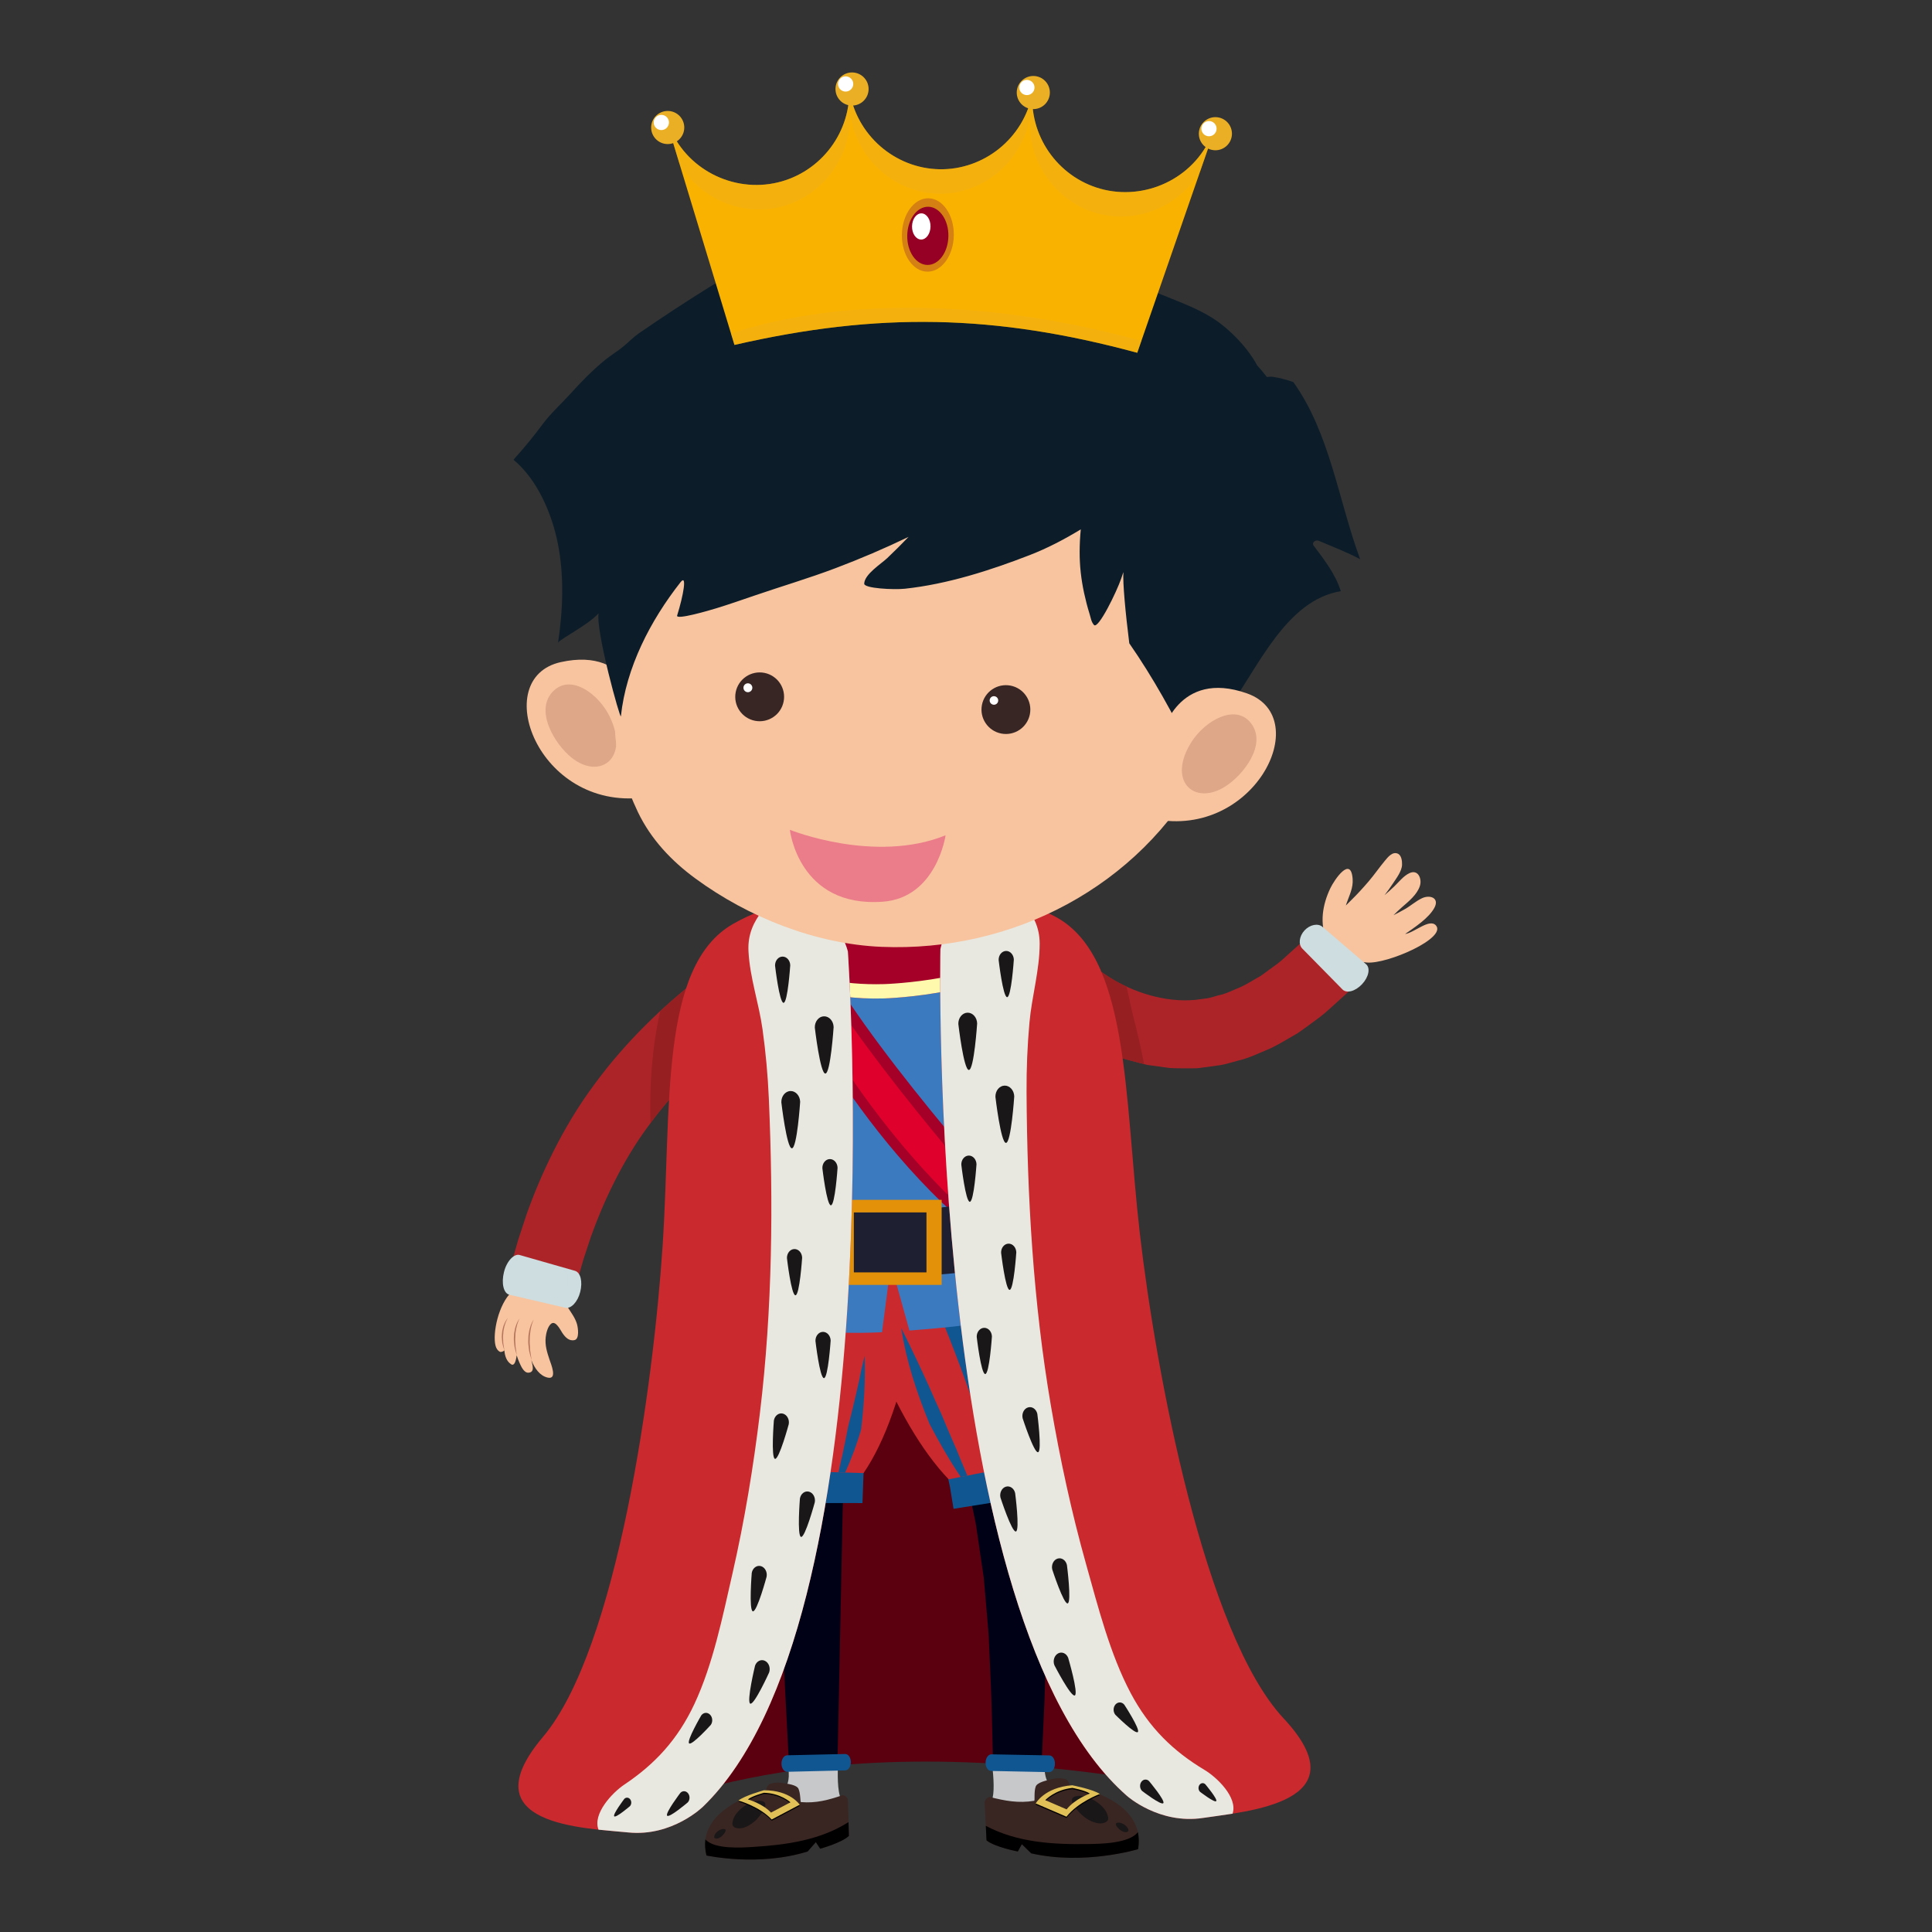 <?xml version="1.0" encoding="utf-8"?>
<!-- Generator: Adobe Illustrator 26.0.3, SVG Export Plug-In . SVG Version: 6.00 Build 0)  -->
<svg version="1.1" id="Layer_1" xmlns="http://www.w3.org/2000/svg" xmlns:xlink="http://www.w3.org/1999/xlink" x="0px" y="0px"
	 viewBox="0 0 1133.86 1133.86" style="enable-background:new 0 0 1133.86 1133.86;" xml:space="preserve">
<rect x="0" y="0" width="1133.86" height="1133.86" fill="#333333" stroke="none"/>
<style type="text/css">
	.st0{fill:#F8C49F;}
	.st1{fill:#5A000E;}
	.st2{fill:#B6755B;}
	.st3{fill:#C6C8C9;}
	.st4{fill:#392521;}
	.st5{fill:#1A1718;}
	.st6{fill:#E0C057;}
	.st7{fill:#000017;}
	.st8{fill:#105792;}
	.st9{fill:#CA292E;}
	.st10{fill:#AD2428;}
	.st11{fill:#951F21;}
	.st12{fill:#CDDDE0;}
	.st13{opacity:0.5;}
	.st14{fill:#3C7AC0;}
	.st15{fill:#A40028;}
	.st16{fill:#DF002B;}
	.st17{fill:#FFF9AD;}
	.st18{fill:#1E1F30;}
	.st19{fill:#E39108;}
	.st20{fill:#E8E8E1;}
	.st21{opacity:0.3;}
	.st22{fill:#9E6052;}
	.st23{fill:#382625;}
	.st24{fill:#FFFFFF;}
	.st25{fill:#EB7C8A;}
	.st26{fill:#0C1D29;}
	.st27{fill:#FAB200;}
	.st28{opacity:0.4;}
	.st29{fill:#EAAF24;}
	.st30{fill:#9A352C;}
	.st31{fill:#960024;}
</style>
<g>
	<g>
		<path class="st0" d="M842.68,543.07c-3.8-4.17-12.63,4.3-18.05,5.09c5.53-3.87,13.9-9.28,17.19-15.39
			c3.14-5.84-2.65-7.83-7.32-5.6c-3.62,1.73-6.56,4.44-10.02,6.4c-2.21,1.24-4.41,2.43-6.67,3.55c1.67-1.65,3.36-3.28,5.1-4.79
			c3.83-3.32,8.78-7.34,10.39-12.36c1.37-4.23-1.06-9.98-6.17-7.51c-3.46,1.65-6.03,5.03-8.74,7.64c-1.9,1.83-3.84,3.57-5.83,5.27
			c1.69-2.23,3.37-4.46,4.89-6.81c1.95-2.99,5.28-7.23,5.39-11.02c0.07-2.08-0.25-5.62-2.58-6.58c-3.08-1.26-5.69,2.03-7.45,4.15
			c-3.33,4-6.26,8.29-9.64,12.24c-3.27,3.81-6.66,7.52-10.24,11.03c-1.03,1.01-2.01,2.04-3.05,3.02c0.11-0.34,0.21-0.69,0.32-1.04
			c1.74-5.04,4.04-9.14,3.64-14.57c-1.03-13.88-10.8,0.69-13.09,5.51c-4.64,9.75-6.44,20.73-1.98,30.88
			c4.04,9.2,13.49,11.88,23.47,12.72C814.27,565.9,849.39,550.45,842.68,543.07z"/>
	</g>
	<g>
		<path class="st1" d="M340.92,1021.12c0,0-35.73,32.58,2.1,42.03c37.82,9.46,105.08-55.7,338.37-16.81c0,0,40.98,11.56,49.38-4.2
			c8.41-15.76-101.93-95.62-133.45-210.17c-31.53-114.54-154.47-106.13-178.64-3.15C394.51,931.8,340.92,1021.12,340.92,1021.12z"/>
	</g>
	<g>
		<g>
			<path class="st0" d="M291.69,791.78c0.5,0.7,1.24,1.58,2.17,1.67c0.4,0.03,2.17-0.49,2.13-1.07c0.26,3.46,1.35,6.6,3.97,8.28
				c1.81,1.17,2.76-1.47,3.28-5.25c0.45,1.44,0.96,2.87,1.58,4.24c0.84,1.86,2.55,6.08,5.26,5.96c4.06-0.19,2.34-4.72,1.76-7.32
				c-0.01-0.03-0.01-0.06-0.02-0.09c1.97,4.96,5.06,9.23,9.54,10.28c6.01,1.41,1.99-7.96,1.11-10.63c-1.48-4.46-2.71-8.35-2.2-13.14
				c0.24-2.29,1.22-6.3,3.19-7.84c2.7-2.12,5.5,3.84,6.6,5.46c1.66,2.44,3.88,4.9,7.14,4.14c3-0.7,2-7.26,1.47-9.22
				c-1.94-7.08-9.18-12.29-8.95-19.88c0-0.19-0.26-0.36-0.43-0.28c-0.09-0.33-0.33-0.72-0.89-1.05c-2.53-1.47-6.2-2.3-9.09-2.33
				c-8.42-0.13-16.9,0.85-21.68,7.55C290.83,770.77,288.62,787.49,291.69,791.78z"/>
		</g>
		<g>
			<path class="st2" d="M313.21,774.45c0,0-0.25,0.3-0.57,0.89c-0.36,0.57-0.74,1.46-1.17,2.54c-0.17,0.56-0.35,1.16-0.55,1.8
				c-0.22,0.63-0.34,1.32-0.45,2.04c-0.12,0.71-0.26,1.45-0.35,2.21c-0.02,0.76-0.06,1.54-0.08,2.32c0.01,0.77-0.1,1.55,0.01,2.31
				c0.08,0.76,0.15,1.49,0.23,2.22c0.09,0.72,0.17,1.41,0.25,2.07c0.16,0.65,0.31,1.26,0.45,1.81c0.57,2.24,1.01,3.69,1.01,3.69
				s-0.17-1.53-0.53-3.78c-0.09-0.56-0.2-1.17-0.3-1.81c-0.04-0.65-0.07-1.34-0.11-2.05c-0.05-0.71-0.1-1.44-0.16-2.18
				c-0.1-0.74,0.02-1.49,0.02-2.25c0.02-0.76,0.03-1.51,0.05-2.25c0.09-0.74,0.18-1.47,0.27-2.17c0.09-0.7,0.14-1.39,0.31-2.01
				c0.14-0.64,0.27-1.24,0.39-1.8c0.36-1.07,0.57-2.01,0.86-2.61C313.03,774.8,313.21,774.45,313.21,774.45z"/>
		</g>
		<g>
			<path class="st2" d="M304.95,773.81c0,0-0.24,0.26-0.56,0.79c-0.36,0.51-0.75,1.31-1.2,2.27c-0.17,0.5-0.36,1.04-0.57,1.62
				c-0.22,0.57-0.38,1.2-0.48,1.86c-0.12,0.65-0.25,1.32-0.39,2.01c-0.05,0.7-0.1,1.4-0.14,2.11c-0.01,0.71-0.11,1.42-0.02,2.11
				c0.06,0.69,0.12,1.38,0.18,2.04c0.06,0.67,0.14,1.3,0.21,1.9c0.14,0.59,0.28,1.15,0.4,1.66c0.53,2.05,0.94,3.38,0.94,3.38
				s-0.16-1.4-0.48-3.46c-0.07-0.51-0.17-1.07-0.26-1.66c-0.02-0.6-0.04-1.22-0.09-1.87c-0.04-0.65-0.08-1.31-0.13-1.99
				c-0.06-0.68,0.07-1.37,0.08-2.05c0.02-0.69,0.06-1.39,0.08-2.06c0.11-0.67,0.21-1.32,0.32-1.96c0.1-0.64,0.19-1.26,0.37-1.82
				c0.14-0.58,0.29-1.12,0.41-1.63c0.38-0.96,0.61-1.81,0.9-2.35C304.77,774.12,304.95,773.81,304.95,773.81z"/>
		</g>
		<g>
			<path class="st2" d="M298.09,773.48c0,0-0.23,0.21-0.55,0.67c-0.34,0.44-0.74,1.12-1.2,1.95c-0.21,0.44-0.39,0.91-0.6,1.42
				c-0.22,0.5-0.43,1.03-0.53,1.63c-0.14,0.58-0.28,1.17-0.43,1.79c-0.1,0.61-0.13,1.25-0.2,1.88c-0.03,0.63-0.12,1.26-0.09,1.89
				c0.05,0.62,0.09,1.23,0.14,1.83c0.04,0.59,0.11,1.16,0.16,1.69c0.1,0.53,0.25,1.03,0.37,1.49c0.48,1.82,0.86,3.01,0.86,3.01
				s-0.14-1.26-0.44-3.1c-0.07-0.46-0.17-0.95-0.23-1.48c-0.01-0.53-0.02-1.1-0.05-1.67c-0.03-0.57-0.06-1.17-0.09-1.78
				c-0.02-0.61,0.1-1.21,0.14-1.83c0.05-0.61,0.06-1.22,0.14-1.82c0.12-0.59,0.25-1.17,0.36-1.74c0.1-0.57,0.24-1.11,0.42-1.6
				c0.16-0.51,0.3-0.99,0.45-1.43c0.39-0.84,0.64-1.58,0.94-2.04C297.91,773.75,298.09,773.48,298.09,773.48z"/>
		</g>
	</g>
	<g>
		<g>
			<g>
				<path class="st3" d="M491.76,1036.47c-9.72,0.31-19.45,0.71-29.17,0.99l0.08,0.38c1.89,14.17-6.89,14.59-6.89,14.59
					c1.34,15.4,38.75,4.52,38.75,4.52C491.69,1054.52,491.48,1044.27,491.76,1036.47z"/>
			</g>
			<g>
				<g>
					<g>
						<path class="st4" d="M496.94,1054.9c-0.61-0.76-1.37-1.17-2.22-1.41c-8.59,2.95-15.84,4.89-24.69,4.13
							c-0.39-0.03-0.17-5.02-1.4-7.77c-1.01-2.29-5.94-2.99-10.64-3.59c-2.01-0.25-6.29,0.15-7.13,1.48
							c-1.01,1.11-1.29,3.24-1.29,3.24s-41.99,9.2-34.97,37.98c0,0,30.45,6.7,59.4-2.35l4.81-5.47l2.53,3.85
							c0,0,12.54-3.39,16.87-7.52l-0.64-21.55C497.36,1055.57,497.18,1055.2,496.94,1054.9z"/>
					</g>
					<g>
						<path d="M441.73,1083.95c-5.94,0.37-22.44,1.58-27.76-4.45c-0.34,2.91-0.2,6.04,0.63,9.45c0,0,30.45,6.7,59.4-2.35l4.81-5.47
							l2.53,3.85c0,0,12.54-3.39,16.87-7.52l-0.24-8.08C481.29,1079.97,461.6,1082.74,441.73,1083.95z"/>
					</g>
					<g>
						<path class="st5" d="M445.99,1056.83c-5.82-0.29-13.7,5.35-15.6,10.75c-0.12,0.38-0.22,0.75-0.29,1.11
							c-0.11,0.37-0.19,0.74-0.24,1.12c-0.36,2.78,2.64,3.42,4.76,3.2c3.07-0.34,6.26-2.31,8.5-4.34
							C445.4,1066.59,453.65,1057.21,445.99,1056.83z"/>
					</g>
					<g>
						<path class="st5" d="M424.75,1073.39c-2.03-0.1-4.76,1.86-5.41,3.74c-0.05,0.13-0.07,0.25-0.1,0.38
							c-0.04,0.12-0.07,0.26-0.09,0.39c-0.12,0.97,0.91,1.19,1.66,1.11c1.07-0.11,2.18-0.8,2.95-1.5
							C424.55,1076.78,427.41,1073.52,424.75,1073.39z"/>
					</g>
				</g>
				<g>
					<path d="M448.37,1051.36c0,0-11.52,3.17-14.93,6.03c0,0,12.3,3.38,19.5,11.14l16.45-8.69
						C469.38,1059.85,463.88,1051.3,448.37,1051.36z M452.51,1064.46c-5-5.39-13.54-7.73-13.54-7.73c2.36-2,9.4-3.9,9.4-3.9
						c9.71,0.21,15.57,5.59,15.57,5.59L452.51,1064.46z"/>
				</g>
				<g>
					<path class="st6" d="M448.33,1050.67c0,0-11.52,3.18-14.93,6.05c0,0,12.29,3.37,19.49,11.13l16.45-8.69
						C469.35,1059.16,463.84,1050.62,448.33,1050.67z M452.49,1063.78c-5.01-5.39-13.55-7.73-13.55-7.73
						c2.36-1.99,9.4-3.89,9.4-3.89c9.71,0.21,15.57,5.59,15.57,5.59L452.49,1063.78z"/>
				</g>
			</g>
		</g>
		<g>
			<g>
				<g>
					<path class="st7" d="M491.48,1036.03c0,0,1.13-55.2,2.26-110.4c0.29-13.79,0.57-27.59,0.83-40.52
						c0.66-12.68,1.54-24.32,2.15-34.37c0.33-5.02,0.63-9.61,0.89-13.68c0.55-4.04,1.03-7.56,1.43-10.47c0.79-5.8,1.24-9.1,1.24-9.1
						c0.81-7.7-0.93-14.96-4.37-20.62c-3.24-5.61-8.08-9.61-14.16-10.55c-6.02-0.93-12.16,1.46-16.9,6.26
						c-4.54,4.81-7.81,12.01-8.68,20.28c0,0-0.22,3.58-0.62,9.84c-0.2,3.13-0.44,6.92-0.71,11.28c0.02,4.36,0.05,9.28,0.07,14.65
						c0.11,10.71,0.07,23.28,0.35,36.52c0.67,13,1.39,26.86,2.1,40.73c2.87,55.42,5.74,110.83,5.74,110.83L491.48,1036.03z"/>
				</g>
			</g>
			<g>
				<path class="st8" d="M499.34,1034.13c0.02,2.66-1.46,4.84-3.31,4.89l-34.01,0.82c-1.85,0.05-3.37-2.09-3.39-4.76
					c-0.02-2.68,1.46-4.88,3.32-4.92l34-0.77C497.81,1029.35,499.33,1031.47,499.34,1034.13z"/>
			</g>
			<g>
				<g>
					<polygon class="st8" points="506.17,882.13 444.14,882.06 445.12,854.05 507.09,856.65 					"/>
				</g>
				<g>
					<path class="st9" d="M506.81,864.53c12.94-18.97,22.77-47.72,28.52-80.19c4.23-27.63,5.63-52.77,2.21-73.27
						c-3.05-20.34-10.29-35.38-23.03-41.78c-12.73-6.42-30.48,1.06-46.22,18.78c-15.35,17.7-29.56,45.91-34.66,78.78
						c-3.83,19.41-3.21,38.14-1.39,54.55c0.49,4.11,1.03,8.07,1.81,11.87c0.94,3.81,2,7.45,3.13,10.93
						c2.28,6.94,4.92,13.16,7.87,18.53L506.81,864.53z"/>
				</g>
				<g>
					<g>
						<path class="st8" d="M456.17,863.05c-1-6.47-2.14-14.75-3.23-24.87c-0.73-5.07-0.56-10.55-0.78-16.5
							c-0.11-5.95-0.16-12.36-0.12-19.22c-0.37-13.74,1.65-29.11,3.46-46.29c0.4-4.3,1.19-8.66,2.06-13.13
							c0.86-4.47,1.75-9.05,2.66-13.73c1-4.67,1.76-9.47,3.12-14.32c1.34-4.85,2.71-9.8,4.1-14.85c0,0-2.71,5.06-6.69,14.04
							c-2.06,4.48-3.83,10-5.99,16.31c-2.03,6.33-4.42,13.46-6.22,21.28c-1.63,7.83-3.14,16.32-4.36,25.25
							c-0.55,4.46-1.28,9.01-1.44,13.69c-0.16,4.67-0.21,9.42-0.14,14.22c0.14,9.61,0.69,19.41,1.99,29.15
							c1.86,9.76,4.36,19.47,7.6,28.85L456.17,863.05z"/>
					</g>
					<g>
						<path class="st8" d="M507.43,795.73c-1.12,4.47-2.15,8.86-2.91,13.05c-1.34,6.14-2.68,11.91-3.98,17.29
							c-1.2,5.39-2.82,10.35-3.54,15.01c-1.79,9.27-3.49,16.97-4.93,23.03l3.96,0.11c3.81-8.41,6.9-16.87,9.38-25.3
							C507.05,824.57,508.01,810.21,507.43,795.73z"/>
					</g>
					<g>
						<path class="st8" d="M514.57,771.52c0.14-2.14,0.32-4.28,0.53-6.42c-0.21,0.87-0.46,1.74-0.64,2.61
							c-0.78,3.47-1.61,6.83-2.45,10.14c0.36,2.77,0.65,5.53,0.88,8.28C513.35,781.24,513.87,776.36,514.57,771.52z"/>
					</g>
					<g>
						<path class="st8" d="M475.07,863.6c2.1-29.5,8.16-96.94,31.94-178.69c0,0-1.95,3.02-5.39,9.55c-3.65,6.48-7.75,16.78-13,31
							c-2.2,7.21-4.55,15.43-6.98,24.69c-1.33,4.61-2.22,9.57-3.14,14.79c-0.89,5.21-1.81,10.69-2.78,16.42
							c-2.18,11.44-2.68,24.15-3.55,37.83c-0.18,3.42-0.35,6.91-0.54,10.48c-0.07,1.77-0.16,3.57-0.24,5.39
							c0,1.81,0.09,3.65,0.14,5.5c0.23,7.4,0.55,15.07,0.94,22.98L475.07,863.6z"/>
					</g>
				</g>
			</g>
		</g>
	</g>
	<g>
		<g>
			<g>
				<path class="st3" d="M613.08,1035.7c-9.85,0.82-19.69,1.81-29.56,2.27c-0.27,0.25-0.58,0.44-0.94,0.57
					c0.8,7.84,1.11,17.08-1.45,19.62c0,0,40.29,8.36,40.43-7.96C621.56,1050.21,612.42,1050.48,613.08,1035.7z"/>
			</g>
			<g>
				<g>
					<g>
						<path class="st4" d="M578.45,1056.22c0.57-0.85,1.34-1.34,2.21-1.66c9.29,2.38,17.09,3.83,26.34,2.29
							c0.41-0.07-0.24-5.3,0.82-8.3c0.88-2.49,6-3.64,10.91-4.66c2.09-0.44,6.63-0.37,7.63,0.96c1.15,1.08,1.62,3.31,1.62,3.31
							s44.96,6.2,39.97,37.08c0,0-31.49,9.58-62.73,2.46l-5.51-5.36l-2.35,4.27c0,0-13.49-2.53-18.38-6.53l-1.12-22.74
							C578.05,1056.97,578.22,1056.57,578.45,1056.22z"/>
					</g>
					<g>
						<path d="M638.98,1082.23c6.28-0.11,23.74-0.2,28.84-7c0.62,3.05,0.71,6.35,0.12,10.01c0,0-31.49,9.58-62.73,2.46l-5.51-5.36
							l-2.35,4.27c0,0-13.49-2.53-18.38-6.53l-0.42-8.52C597,1081.33,617.96,1082.6,638.98,1082.23z"/>
					</g>
					<g>
						<path class="st5" d="M632.25,1054.03c6.1-0.78,14.86,4.49,17.31,10.02c0.16,0.39,0.3,0.77,0.39,1.15
							c0.15,0.37,0.26,0.76,0.35,1.16c0.61,2.89-2.48,3.83-4.75,3.77c-3.26-0.11-6.78-1.91-9.31-3.87
							C633.67,1064.25,624.21,1055.06,632.25,1054.03z"/>
					</g>
					<g>
						<path class="st5" d="M655.96,1069.69c2.13-0.27,5.17,1.57,6.02,3.48c0.06,0.14,0.09,0.27,0.13,0.39
							c0.06,0.13,0.09,0.26,0.13,0.4c0.21,1.01-0.86,1.33-1.66,1.31c-1.12-0.03-2.35-0.67-3.23-1.34
							C656.47,1073.25,653.18,1070.05,655.96,1069.69z"/>
					</g>
				</g>
				<g>
					<path d="M607.85,1059.15l18.05,7.77c6.93-8.75,19.59-13.33,19.59-13.33c-3.83-2.73-16.21-5.12-16.21-5.12
						C612.95,1049.69,607.85,1059.15,607.85,1059.15z M613.46,1057.2c0,0,5.72-6.15,15.93-7.18c0,0,7.57,1.42,10.23,3.32
						c0,0-8.8,3.16-13.61,9.26L613.46,1057.2z"/>
				</g>
				<g>
					<path class="st6" d="M607.84,1058.42l18.05,7.79c6.93-8.77,19.59-13.33,19.59-13.33c-3.83-2.75-16.21-5.14-16.21-5.14
						C612.93,1048.97,607.84,1058.42,607.84,1058.42z M613.45,1056.48c0,0,5.72-6.15,15.93-7.18c0,0,7.57,1.42,10.22,3.32
						c0,0-8.8,3.17-13.62,9.26L613.45,1056.48z"/>
				</g>
			</g>
		</g>
		<g>
			<g>
				<g>
					<path class="st7" d="M611.21,1036.79c0,0,0.65-14.03,1.62-35.09c0.48-10.53,0.69-23.01,1.1-36.3c0.3-6.62,0.07-13.62,0-20.69
						c-0.11-7.09-0.21-14.29-0.32-21.49c-0.54-7.24-1.08-14.48-1.6-21.61c-0.27-3.57-0.53-7.12-0.8-10.62s-0.87-6.92-1.27-10.31
						c-0.97-6.75-1.65-13.32-2.76-19.49c-1.13-6.16-2.2-11.99-3.19-17.36c-2.14-10.73-4.44-19.56-5.82-25.8
						c-1.7-6.16-2.67-9.68-2.67-9.68c-1.25-4.05-3.03-7.72-5.17-10.85c-2.23-3.12-4.9-5.67-7.69-7.59
						c-5.62-3.84-11.93-5.05-17.67-2.91c-5.74,2.13-9.85,7.13-11.93,13.3c-1.04,3.09-1.52,6.47-1.52,10.02
						c-0.07,3.57,0.42,7.28,1.56,10.98c0,0,1.12,3.15,3.09,8.67c1.65,5.61,4.36,13.54,7.02,23.23c1.26,4.87,2.64,10.15,4.09,15.73
						c1.44,5.58,2.48,11.58,3.83,17.73c0.6,3.1,1.4,6.21,1.86,9.43c0.47,3.22,0.94,6.47,1.43,9.75c0.97,6.58,1.95,13.25,2.94,19.93
						c0.59,6.79,1.17,13.58,1.76,20.26c0.53,6.71,1.26,13.26,1.41,19.77c0.53,12.98,1.19,25.02,1.46,35.5
						c0.53,20.97,0.89,34.94,0.89,34.94L611.21,1036.79z"/>
				</g>
			</g>
			<g>
				<path class="st8" d="M619.13,1035.2c-0.05,2.71-1.58,4.88-3.44,4.84l-34.01-0.7c-1.85-0.04-3.31-2.25-3.26-4.94
					c0.05-2.69,1.58-4.84,3.44-4.81l34.01,0.63C617.71,1030.26,619.18,1032.48,619.13,1035.2z"/>
			</g>
			<g>
				<g>
					<path class="st8" d="M620.87,875.71l-61.25,9.79c0,0-1.03-6.26-2.04-12.52c-1.32-6.21-2.64-12.41-2.64-12.41l60.62-13.16
						c0,0,1.49,7.04,2.97,14.1C619.7,868.61,620.87,875.71,620.87,875.71z"/>
				</g>
				<g>
					<path class="st9" d="M617.4,856.13c8.33-23.68,7.41-61.08-7.68-98.84c-6.12-15.96-14.47-30.16-23.27-42.22
						c-9.07-11.98-18.74-21.76-28.55-28.76c-19.39-14.1-38.44-17.27-49.5-8.32c-11.11,8.96-14.42,25.48-12.87,46.17
						c1.67,20.65,8.1,45.31,18.24,71.11c12.18,30.48,27.15,56.42,43.01,72.93L617.4,856.13z"/>
				</g>
				<g>
					<g>
						<path class="st8" d="M545.48,835.59c5.43,10.42,11.44,20.93,18.34,31.21l3.89-0.77c-1.2-2.86-2.56-6.1-4.08-9.71
							c-1.43-3.64-3.06-7.63-5.03-11.95c-1.89-4.33-3.88-9.04-5.96-14.11c-2.31-5.01-4.73-10.38-7.21-16.12
							c-4.73-10.48-10.21-22.14-16.49-34.7C531.86,798.97,538.09,817.45,545.48,835.59z"/>
					</g>
					<g>
						<path class="st8" d="M606.81,858.24c6.69-39.98-4.2-82.3-18.52-111.49c-1.77-3.67-3.53-7.18-5.26-10.51
							c-1.78-3.3-3.62-6.39-5.34-9.29c-3.39-5.83-6.78-10.74-9.63-14.75c-2.81-4.04-5.24-7.12-6.95-9.2
							c-1.72-2.06-2.65-3.18-2.65-3.18c20.5,37.08,31.29,70.77,37.23,97.94c1.39,6.83,2.6,13.23,3.66,19.17
							c0.84,6.02,1.51,11.58,2.09,16.7c0.65,5.09,0.95,9.79,1.1,14.04c0.14,4.22,0.28,8,0.38,11.34L606.81,858.24z"/>
					</g>
					<g>
						<path class="st8" d="M586.26,862.34c-2.01-14.79-6.35-39.16-16.55-69.22c-10.19-29.93-26.45-65.7-52.01-100.32
							c0,0,1.26,3.45,4.26,10.16c2.96,6.74,7.41,16.87,13.41,30.53c11.81,27.42,30.48,68.54,48.36,129.35L586.26,862.34z"/>
					</g>
				</g>
			</g>
		</g>
	</g>
	<g>
		<g>
			<path class="st10" d="M336.9,758.99c0,0,0.21-0.85,0.61-2.45c0.37-1.6,1-3.92,1.85-6.83c0.85-2.91,1.86-6.46,3.03-10.53
				c1.31-3.98,2.79-8.47,4.41-13.38c6.9-19.35,18.12-44.15,34.26-65.74c15.89-21.76,35.83-40.57,52.22-53.16
				c3.97-3.28,7.98-5.91,11.33-8.44c3.42-2.46,6.32-4.71,8.92-6.31c5.1-3.33,8.01-5.24,8.01-5.24c6.64-4.54,11.95-9.99,14.73-15.89
				c2.82-5.86,3.3-11.94,0.61-16.76c-2.69-4.81-8.11-7.41-14.85-7.65c-6.71-0.18-14.84,1.75-22.18,6.74c0,0-3.19,2.09-8.77,5.74
				c-2.83,1.75-6.08,4.24-9.87,6.97c-3.74,2.82-8.13,5.73-12.6,9.41c-18.27,14.03-41.23,35.55-59.8,60.99
				c-18.87,25.27-31.97,54.24-39.69,76.01c-1.81,5.48-3.46,10.52-4.93,14.97c-1.29,4.47-2.41,8.38-3.34,11.59
				c-0.94,3.22-1.62,5.75-2.02,7.47c-0.43,1.72-0.66,2.64-0.66,2.64L336.9,758.99z"/>
		</g>
		<g>
			<path class="st11" d="M476.88,554.26c-2.69-4.81-8.11-7.41-14.85-7.65c-6.71-0.18-14.84,1.75-22.18,6.74c0,0-3.19,2.09-8.77,5.74
				c-2.83,1.75-6.08,4.24-9.87,6.97c-3.74,2.82-8.13,5.73-12.6,9.41c-6.58,5.05-13.78,11.12-21.16,17.95
				c-4.8,21.43-6.37,43.6-5.7,65.74c15.78-21.37,35.37-39.85,51.53-52.26c3.97-3.28,7.98-5.91,11.33-8.44
				c3.42-2.46,6.32-4.71,8.92-6.31c5.1-3.33,8.01-5.24,8.01-5.24c6.64-4.54,11.95-9.99,14.73-15.89
				C479.09,565.16,479.57,559.08,476.88,554.26z"/>
		</g>
		<g>
			<path class="st12" d="M340.54,758.15c-1.48,5.94-5.41,10.12-8.78,9.34l-32.82-7.64c-3.38-0.77-4.8-6.7-3.18-13.23
				c1.59-6.54,5.98-11.05,9.25-10.07l32.4,9.26C340.79,746.8,341.99,752.2,340.54,758.15z"/>
		</g>
		<g class="st13">
			<path class="st12" d="M332.71,754.55c-1.12,4.52-4.07,7.7-6.59,7.1l-24.51-5.94c-2.52-0.61-3.59-5.03-2.37-9.89
				c1.23-4.85,4.47-8.21,6.93-7.5l24.27,6.86C332.96,745.91,333.85,750.04,332.71,754.55z"/>
		</g>
	</g>
	<g>
		<g>
			<path class="st10" d="M768.95,547.33c0,0-1.83,1.98-5.03,5.43c-1.53,1.84-3.71,3.53-6.07,5.72c-2.42,2.06-4.98,4.74-8.06,7.05
				c-3.1,2.25-6.45,4.7-10,7.29c-3.75,1.99-7.55,4.58-11.68,6.48c-4.2,1.6-8.39,3.96-12.91,4.83c-2.23,0.53-4.44,1.43-6.72,1.75
				l-6.86,0.92c-18.36,1.75-37.01-4.83-49.92-12.86c-3.21-2.1-6.14-4.02-8.74-5.72c-2.5-1.96-4.67-3.67-6.46-5.09
				c-1.8-1.41-3.23-2.46-4.11-3.36c-0.92-0.84-1.4-1.28-1.4-1.28c-2.27-2.09-4.79-3.64-7.5-4.72c-2.63-1.18-5.33-2-8.1-2.27
				c-5.51-0.54-11.12,0.82-15.24,4.48c-4.13,3.66-5.9,9.04-5.22,15.02c0.35,2.96,1.24,6.11,2.83,9.1c1.68,2.92,3.96,5.78,6.75,8.33
				c0,0,0.61,0.55,1.73,1.58c1.08,1.08,2.9,2.45,5.17,4.24c2.27,1.78,5.04,3.94,8.22,6.42c3.43,2.25,7.29,4.77,11.51,7.54
				c4.4,2.55,9.37,5.11,14.63,7.74c2.78,1.12,5.64,2.26,8.56,3.43c1.46,0.57,2.94,1.15,4.44,1.73c1.57,0.44,3.15,0.87,4.75,1.32
				c3.22,0.85,6.47,1.77,9.8,2.55c3.43,0.47,6.91,0.95,10.41,1.44c3.49,0.62,7.09,0.53,10.69,0.56l5.41-0.01l2.71-0.03l2.68-0.33
				c3.57-0.49,7.15-0.98,10.71-1.46c3.55-0.55,6.89-1.73,10.29-2.59c6.93-1.58,12.96-4.66,19.05-7.15
				c5.91-2.75,11.09-6.14,16.25-9.02c4.76-3.29,9.09-6.58,13.15-9.55c3.99-3.04,7.13-6.22,10.16-8.85c2.93-2.7,5.67-4.95,7.49-7.07
				c3.83-4.13,6.04-6.48,6.04-6.48L768.95,547.33z"/>
		</g>
		<g>
			<path class="st11" d="M665.14,596.66c-1.24-4.75-2.42-11.17-4.02-17.68c-3.37-1.57-6.57-3.26-9.43-5.05
				c-3.21-2.1-6.14-4.02-8.74-5.72c-2.5-1.96-4.67-3.67-6.46-5.09c-1.8-1.41-3.23-2.46-4.11-3.36c-0.92-0.84-1.4-1.28-1.4-1.28
				c-2.27-2.09-4.79-3.64-7.5-4.72c-2.63-1.18-5.33-2-8.1-2.27c-5.51-0.54-11.12,0.82-15.24,4.48c-4.13,3.66-5.9,9.04-5.22,15.02
				c0.35,2.96,1.24,6.11,2.83,9.1c1.68,2.92,3.96,5.78,6.75,8.33c0,0,0.61,0.55,1.73,1.58c1.08,1.08,2.9,2.45,5.17,4.24
				c2.27,1.78,5.04,3.94,8.22,6.42c3.43,2.25,7.29,4.77,11.51,7.54c4.4,2.55,9.37,5.11,14.63,7.74c2.78,1.12,5.64,2.26,8.56,3.43
				c1.46,0.57,2.94,1.15,4.44,1.73c1.57,0.44,3.15,0.87,4.75,1.32c2.61,0.7,5.27,1.4,7.95,2.07
				C669.67,615.15,667.54,605.88,665.14,596.66z"/>
		</g>
		<g>
			<path class="st12" d="M765.61,546.03c3.16-3.4,7.88-4.33,10.52-2.09l25.58,21.92c2.64,2.23,1.63,7.49-2.31,11.71
				c-3.94,4.22-9.06,5.63-11.52,3.12l-23.62-24.02C761.89,554.23,762.45,549.42,765.61,546.03z"/>
		</g>
		<g class="st13">
			<path class="st12" d="M770.99,552.68c2.46-2.65,6.05-3.42,8-1.71l18.87,16.73c1.95,1.71,1.19,5.62-1.72,8.74
				c-2.9,3.12-6.73,4.14-8.55,2.29l-17.77-17.89C768.01,558.98,768.52,555.33,770.99,552.68z"/>
		</g>
	</g>
	<g>
		<path class="st14" d="M517.62,781.87l5.25-40.04l10.85,39.04c2.96-0.22,5.89-0.46,8.78-0.71c21.64-1.83,47.9-4.66,71.94-11.85
			c-1.06-7.06-2.46-16.21-4.07-26.65c-7.51-48.67-19.73-125.21-25.51-147.44c-3.31-12.72-7.13-37.77-19.19-45.31
			c-14.79-9.26-30.65-14.01-48.18-12.46c-16.44,1.46-36.1,6.7-46.37,20.34c-14.28,18.97-17.94,43.14-22.63,65.79
			c-7.41,35.81-11.26,72.36-13.95,108.82l-3.63,34.88C456.22,781.32,487.68,783.23,517.62,781.87z"/>
	</g>
	<g>
		<path class="st15" d="M448.6,553.04c0,0,39.93,97.73,118.74,166.03l35.73-1.05c0,0-86.16-94.57-118.74-152.37L448.6,553.04z"/>
	</g>
	<g>
		<path class="st16" d="M453.76,552.59c0,0,42.38,97.72,121.19,166.02l17.52-2.1c0,0-83.36-92.82-115.94-150.61L453.76,552.59z"/>
	</g>
	<g>
		<path class="st15" d="M495.54,532.37c0,0-49.04,4.9-65.15,13.31c0,0,18.57,42.38,88.63,40.28c0,0,72.15-2.1,92.47-31.53
			C611.48,554.43,562.09,526.07,495.54,532.37z"/>
	</g>
	<g>
		<g>
			<path class="st17" d="M519.01,577.55c-52.49,1.58-76.07-21.81-84.6-33.64c-1.49,0.57-2.85,1.17-4.02,1.77
				c0,0,18.57,42.38,88.63,40.28c0,0,72.15-2.1,92.47-31.53c0,0-1.76-1-5.05-2.6C581.34,575.72,519.01,577.55,519.01,577.55z"/>
		</g>
	</g>
	<g>
		<g>
			<path class="st18" d="M437,702.38c-0.93,9.67-1.73,19.35-2.45,29.03l-0.85,8.12c36.79,10.04,77.81,11.35,114.62,8.71
				c20.82-1.49,41.44-4.54,61.62-9.37c-1.84-11.93-3.95-25.37-6.15-39.19C578.41,706.18,496.42,720.99,437,702.38z"/>
		</g>
		<g>
			<path class="st19" d="M492.22,704.17v49.92h60.42v-49.92H492.22z M543.73,746.74h-42.62v-35.2h42.62V746.74z"/>
		</g>
	</g>
	<g>
		<g>
			<g>
				<path class="st9" d="M497.6,558.38c0,0,27.43,393.17-85,501.91c0,0-17.98,17.74-43.83,15.15c-25.84-2.59-94.01-4.1-50.17-56
					c43.84-51.89,64.9-206.97,70.27-288.15c5.37-81.19-2.19-164.21,41.39-189.08S493.23,541.78,497.6,558.38z"/>
			</g>
			<g>
				<path class="st20" d="M497.6,558.38c-3.75-14.24-18.55-34.22-50.17-23.93c-5.03,6.51-8.68,13.85-8.16,23.79
					c0.8,15.59,6.11,30.47,8.25,45.86c1.88,13.46,3.11,27,3.7,40.62c2.68,61.62,2.14,123.42-5.23,184.52
					c-3.83,31.7-9.01,63.18-16.08,94.09c-5.85,25.59-11.44,53.31-22.36,76.68c-9.88,21.14-23.46,35.51-41.12,47.32
					c-7.13,4.78-18.79,17.19-15.17,26.48c6.63,0.71,12.78,1.16,17.51,1.63c25.85,2.59,43.83-15.15,43.83-15.15
					C525.03,951.55,497.6,558.38,497.6,558.38z"/>
			</g>
			<g>
				<path class="st5" d="M464.75,673.92L464.75,673.92c-3.05,0.08-6.19-26.99-6.19-26.99c-0.09-3.57,2.31-6.54,5.36-6.62l0,0
					c3.05-0.07,5.59,2.77,5.68,6.34C469.61,646.65,467.8,673.85,464.75,673.92z"/>
			</g>
			<g>
				<path class="st5" d="M484.39,630.06L484.39,630.06c-3.05,0.09-6.19-26.99-6.19-26.99c-0.08-3.58,2.32-6.54,5.36-6.61l0,0
					c3.05-0.08,5.6,2.75,5.68,6.34C489.24,602.79,487.44,629.98,484.39,630.06z"/>
			</g>
			<g>
				<path class="st5" d="M459.86,588.54L459.86,588.54c-2.46,0.07-4.99-21.79-4.99-21.79c-0.07-2.89,1.86-5.28,4.33-5.34l0,0
					c2.46-0.06,4.52,2.23,4.58,5.11C463.78,566.52,462.32,588.48,459.86,588.54z"/>
			</g>
			<g>
				<path class="st5" d="M487.64,707.38L487.64,707.38c-2.46,0.06-5-21.79-5-21.79c-0.07-2.89,1.87-5.28,4.33-5.34l0,0
					c2.45-0.07,4.52,2.23,4.58,5.12C491.56,685.37,490.1,707.32,487.64,707.38z"/>
			</g>
			<g>
				<path class="st5" d="M466.84,760.19L466.84,760.19c-2.46,0.06-4.99-21.8-4.99-21.8c-0.07-2.89,1.86-5.28,4.33-5.34l0,0
					c2.46-0.07,4.52,2.22,4.58,5.11C470.76,738.17,469.3,760.13,466.84,760.19z"/>
			</g>
			<g>
				<path class="st5" d="M483.57,808.8L483.57,808.8c-2.46,0.06-4.99-21.8-4.99-21.8c-0.07-2.89,1.86-5.28,4.33-5.34l0,0
					c2.46-0.07,4.52,2.22,4.59,5.11C487.5,786.78,486.03,808.74,483.57,808.8z"/>
			</g>
			<g>
				<path class="st5" d="M454.82,856.18L454.82,856.18c-2.41-0.6-0.64-22.52-0.64-22.52c0.49-2.82,2.84-4.64,5.25-4.04l0,0
					c2.41,0.6,3.97,3.37,3.48,6.2C462.92,835.82,457.23,856.77,454.82,856.18z"/>
			</g>
			<g>
				<path class="st5" d="M470.11,901.99L470.11,901.99c-2.41-0.6-0.65-22.52-0.65-22.52c0.49-2.83,2.85-4.64,5.26-4.04l0,0
					c2.41,0.6,3.97,3.37,3.48,6.2C478.2,881.63,472.52,902.59,470.11,901.99z"/>
			</g>
			<g>
				<path class="st5" d="M441.83,945.66L441.83,945.66c-2.41-0.6-0.64-22.52-0.64-22.52c0.48-2.82,2.84-4.63,5.25-4.04l0,0
					c2.41,0.6,3.97,3.37,3.48,6.2C449.93,925.3,444.25,946.25,441.83,945.66z"/>
			</g>
			<g>
				<path class="st5" d="M440.3,999.83L440.3,999.83c-2.28-1.09,2.82-22.26,2.82-22.26c0.92-2.68,3.52-3.96,5.8-2.86l0,0
					c2.29,1.1,3.39,4.15,2.47,6.83C451.4,981.55,442.59,1000.92,440.3,999.83z"/>
			</g>
			<g>
				<path class="st5" d="M404.42,1023.14L404.42,1023.14c-1.54-1.55,7.14-16.4,7.14-16.4c1.31-1.79,3.61-1.99,5.15-0.44l0,0
					c1.54,1.55,1.72,4.26,0.42,6.05C417.13,1012.35,405.95,1024.68,404.42,1023.14z"/>
			</g>
			<g>
				<path class="st5" d="M391.52,1065.57L391.52,1065.57c-1.2-1.54,7.77-13.36,7.77-13.36c1.31-1.4,3.35-1.27,4.54,0.27l0,0
					c1.2,1.55,1.11,3.93-0.2,5.33C403.63,1057.81,392.72,1067.11,391.52,1065.57z"/>
			</g>
			<g>
				<path class="st5" d="M360.45,1065.95L360.45,1065.95c-0.91-1.18,5.92-10.19,5.92-10.19c0.99-1.06,2.55-0.96,3.46,0.21l0,0
					c0.91,1.18,0.85,3.01-0.16,4.06C369.67,1060.04,361.37,1067.12,360.45,1065.95z"/>
			</g>
		</g>
		<g>
			<g>
				<path class="st9" d="M551.91,557.01c0,0-8.1,394.07,109.52,497c0,0,18.83,16.81,44.52,12.92c25.68-3.88,93.7-8.84,47.36-58.46
					c-46.34-49.62-74.97-203.44-84.32-284.25c-9.35-80.81-5.87-164.12-50.62-186.76C573.61,514.82,555.46,540.21,551.91,557.01z"/>
			</g>
			<g>
				<path class="st20" d="M551.91,557.01c3.04-14.41,16.84-35.11,48.93-26.44c5.34,6.25,9.35,13.41,9.33,23.36
					c-0.04,15.62-4.61,30.73-6,46.21c-1.22,13.54-1.77,27.13-1.7,40.75c0.35,61.67,3.92,123.38,14.28,184.03
					c5.38,31.47,12.11,62.66,20.69,93.18c7.09,25.26,14.03,52.66,26.09,75.45c10.9,20.61,25.18,34.28,43.4,45.2
					c7.36,4.41,19.61,16.22,16.45,25.67c-6.58,1.05-12.72,1.81-17.42,2.51c-25.69,3.89-44.52-12.92-44.52-12.92
					C543.81,951.08,551.91,557.01,551.91,557.01z"/>
			</g>
			<g>
				<path class="st5" d="M590.39,670.75L590.39,670.75c3.05-0.07,4.85-27.28,4.85-27.28c-0.09-3.57-2.63-6.42-5.68-6.34l0,0
					c-3.05,0.07-5.45,3.04-5.36,6.62C584.2,643.76,587.35,670.83,590.39,670.75z"/>
			</g>
			<g>
				<path class="st5" d="M568.62,627.94L568.62,627.94c3.05-0.07,4.85-27.27,4.85-27.27c-0.08-3.58-2.63-6.41-5.67-6.34l0,0
					c-3.05,0.08-5.45,3.04-5.37,6.62C562.43,600.94,565.57,628.02,568.62,627.94z"/>
			</g>
			<g>
				<path class="st5" d="M591.08,585.23L591.08,585.23c2.46-0.07,3.92-22.02,3.92-22.02c-0.07-2.88-2.12-5.18-4.58-5.11l0,0
					c-2.46,0.06-4.4,2.45-4.33,5.34C586.09,563.43,588.62,585.29,591.08,585.23z"/>
			</g>
			<g>
				<path class="st5" d="M569.17,705.32L569.17,705.32c2.46-0.06,3.92-22.01,3.92-22.01c-0.07-2.89-2.12-5.18-4.58-5.12l0,0
					c-2.46,0.07-4.4,2.45-4.33,5.34C564.17,683.53,566.71,705.39,569.17,705.32z"/>
			</g>
			<g>
				<path class="st5" d="M592.53,757.01L592.53,757.01c2.46-0.06,3.92-22.02,3.92-22.02c-0.07-2.88-2.13-5.17-4.59-5.11l0,0
					c-2.46,0.07-4.4,2.45-4.33,5.34C587.54,735.22,590.08,757.08,592.53,757.01z"/>
			</g>
			<g>
				<path class="st5" d="M578.22,806.41L578.22,806.41c2.45-0.07,3.92-22.02,3.92-22.02c-0.07-2.89-2.13-5.18-4.59-5.11l0,0
					c-2.45,0.07-4.4,2.45-4.33,5.34C573.22,784.62,575.75,806.48,578.22,806.41z"/>
			</g>
			<g>
				<path class="st5" d="M609.25,852.28L609.25,852.28c2.39-0.71-0.46-22.52-0.46-22.52c-0.63-2.8-3.07-4.49-5.45-3.77l0,0
					c-2.38,0.71-3.8,3.57-3.17,6.36C600.17,832.36,606.87,853.01,609.25,852.28z"/>
			</g>
			<g>
				<path class="st5" d="M596.24,898.81L596.24,898.81c2.38-0.72-0.47-22.53-0.47-22.53c-0.62-2.79-3.06-4.48-5.44-3.77l0,0
					c-2.38,0.72-3.8,3.57-3.18,6.37C587.15,878.88,593.86,899.52,596.24,898.81z"/>
			</g>
			<g>
				<path class="st5" d="M626.62,941L626.62,941c2.38-0.72-0.46-22.53-0.46-22.53c-0.63-2.79-3.07-4.48-5.45-3.76l0,0
					c-2.38,0.71-3.8,3.56-3.17,6.36C617.54,921.07,624.25,941.71,626.62,941z"/>
			</g>
			<g>
				<path class="st5" d="M630.81,995.02L630.81,995.02c2.23-1.21-3.92-22.09-3.92-22.09c-1.04-2.63-3.69-3.78-5.93-2.56l0,0
					c-2.22,1.22-3.19,4.32-2.14,6.95C618.82,977.32,628.58,996.24,630.81,995.02z"/>
			</g>
			<g>
				<path class="st5" d="M667.79,1016.49L667.79,1016.49c1.46-1.63-7.94-16.01-7.94-16.01c-1.4-1.72-3.7-1.8-5.16-0.18l0,0
					c-1.46,1.63-1.51,4.34-0.11,6.07C654.57,1006.37,666.33,1018.12,667.79,1016.49z"/>
			</g>
			<g>
				<path class="st5" d="M682.75,1058.22L682.75,1058.22c1.12-1.61-8.42-12.96-8.42-12.96c-1.38-1.32-3.41-1.1-4.52,0.51l0,0
					c-1.12,1.61-0.91,3.99,0.47,5.31C670.28,1051.09,681.64,1059.82,682.75,1058.22z"/>
			</g>
			<g>
				<path class="st5" d="M713.8,1057.03L713.8,1057.03c0.85-1.22-6.42-9.87-6.42-9.87c-1.04-1.02-2.59-0.84-3.44,0.39l0,0
					c-0.85,1.22-0.69,3.04,0.35,4.05C704.3,1051.6,712.95,1058.26,713.8,1057.03z"/>
			</g>
		</g>
	</g>
	<g>
		<g>
			<g>
				<g>
					<g>
						<g>
							<g>
								<path class="st0" d="M375.68,418.31c0,0-4.47-39.07-46.62-29.71c-42.15,9.38-13.53,87.03,48.5,79.47L375.68,418.31z"/>
							</g>
							<g class="st21">
								<path class="st22" d="M357.74,420.41c-6.31-12.9-22.2-24.84-32.6-15.21c-11.95,11.08,0.2,31.43,10.43,39.54
									C352.14,457.87,369.79,445.07,357.74,420.41z"/>
							</g>
						</g>
						<g>
							<path class="st0" d="M567.95,160.59c-93.92-18.28-185.27,32.59-221.44,117.14c2.99,6.21,5.86,12.5,7.53,19.32
								c5.89,23.97,8.83,48.66,9.54,73.3c0.53,18.03-1.62,35.97-2.59,53.94c-0.88,16.09,6.56,38.09,13.43,52.4
								c7.64,15.88,19.7,28.65,33.83,38.98c31.04,22.74,70.52,38.41,109.11,40.02c76.83,3.21,151.2-35.37,188.03-103.77
								c9.44-17.56,16.47-37.83,20.28-57.42C746.71,286.36,676.1,181.63,567.95,160.59z"/>
						</g>
						<g>
							<g>
								<path class="st23" d="M459.9,411.7c-1.5,7.76-9.03,12.83-16.8,11.32c-7.77-1.51-12.84-9.03-11.33-16.81
									c1.52-7.76,9.04-12.82,16.81-11.32C456.36,396.41,461.42,403.93,459.9,411.7z"/>
							</g>
							<g>
								<g>
									<path class="st24" d="M441.49,404.13c-0.28,1.42-1.65,2.34-3.06,2.07c-1.41-0.28-2.34-1.65-2.06-3.06
										c0.27-1.42,1.64-2.35,3.06-2.07C440.84,401.34,441.76,402.72,441.49,404.13z"/>
								</g>
							</g>
						</g>
						<g>
							<g>
								<path class="st23" d="M604.42,419.18c-1.51,7.76-9.03,12.84-16.81,11.32c-7.77-1.51-12.84-9.03-11.33-16.79
									c1.51-7.77,9.04-12.84,16.81-11.33C600.86,403.89,605.93,411.41,604.42,419.18z"/>
							</g>
							<g>
								<g>
									<path class="st24" d="M585.79,411.57c-0.26,1.36-1.58,2.25-2.94,1.98c-1.36-0.26-2.25-1.58-1.99-2.95
										c0.26-1.35,1.58-2.24,2.94-1.97C585.17,408.9,586.06,410.22,585.79,411.57z"/>
								</g>
							</g>
						</g>
						<g>
							<path class="st25" d="M463.55,487c0,0,49.77,20.1,91.4,3.22c0,0-5.24,36.63-36.8,38.97C468.65,532.88,463.55,487,463.55,487z
								"/>
						</g>
					</g>
					<g>
						<path class="st26" d="M773.87,317.35c8.24,3.53,16.52,6.65,24.38,10.84c-12.77-34.56-17.64-73.8-39.2-103.95
							c-0.07-0.03-0.16-0.07-0.23-0.09c-3.74-1.27-7.51-2.33-11.41-2.95c-1.33-0.21-2.62-0.14-3.9,0.04
							c-0.71-0.89-1.42-1.78-2.12-2.65c-1.17-1.43-2.38-2.83-3.61-4.18c-0.77-1.4-1.54-2.77-2.36-4.02
							c-4.71-7.21-10.48-13.35-17.07-18.84c-11.92-9.95-27.46-14.59-41.58-20.7c-6.89-3.47-13.97-6.6-21.31-9.29
							c-0.29-0.1-0.57-0.19-0.84-0.3c-8.55-3.5-17.22-6.72-26.3-9.29c-17.91-5.1-36.23-7.74-54.79-9.1
							c-36.15-2.66-71.87-1.36-107.21,7.02c-16.55,3.92-33.72,8.55-48.32,17.56c-14.61,9.01-28.84,18.4-42.97,28.1
							c-3.19,2.2-5.99,5.11-8.95,7.59c-3.42,2.89-7.36,5.17-10.86,8.01c-7.5,6.08-14.24,13.08-20.72,20.22
							c-5.38,5.92-11.34,11.23-16.12,17.67c-4.98,6.71-10.34,13.32-15.95,19.52c0,0.01-0.01,0.01-0.02,0.04
							c-0.39,0.42-0.7,0.84-0.99,1.26c14.25,11.87,22.64,32.16,26.02,49.4c3.7,18.9,2.96,38.63,0.07,57.97
							c1.32-2.41,17.29-10.13,23.79-17.27c-1.71,10.55,12.83,62.86,13.09,60.36c3.09-28.68,17.29-56.09,35.01-78.64
							c3.95-5.02,1.72,7.59-2,19.56c-0.87,2.81,19.15-3.07,23.14-4.3c7.46-2.29,14.79-4.85,22.18-7.38
							c15.85-5.44,31.93-10.17,47.6-16.1c14.52-5.49,28.87-11.61,42.9-18.38c-4.06,4.24-8.23,8.39-12.5,12.45
							c-3.53,3.36-13.36,9.44-13.53,15.02c-0.08,2.79,17.36,3.66,23.88,2.96c24.88-2.67,49.97-10.72,73.2-19.72
							c10.56-4.1,20.39-9.25,30.03-15.13c-0.44,4.36-0.66,8.75-0.67,13.21c-0.03,8.22,0.88,16.09,2.6,24.12
							c0.9,4.12,1.93,8.19,3.19,12.21c0.74,2.32,0.95,4.68,2.6,6.57c2.5,2.84,13.31-19.43,15.98-27.19c0.44-1.28,0.88-2.56,1.3-3.84
							c-0.43,6.4,1.22,23.89,3.46,41.81c14.06,20.23,25.9,41.75,36.7,63.84c7.11-7.65,14.28-15.42,20.8-24.48
							c17.91-24.88,34.51-64.75,66.64-69.95c-3.16-10.06-9.61-18.35-15.92-26.72C769.56,318.33,772.21,316.64,773.87,317.35z"/>
					</g>
				</g>
			</g>
			<g>
				<g>
					<path class="st0" d="M682.01,430.8c0,0,9.17-38.25,49.86-23.85c40.71,14.43,2.87,88.03-57.78,73L682.01,430.8z"/>
				</g>
				<g class="st21">
					<path class="st22" d="M699.54,435.04c7.82-12.03,25.06-21.96,34.2-11.14c10.53,12.45-4.01,31.18-15.14,37.98
						C700.57,472.91,684.6,458.07,699.54,435.04z"/>
				</g>
			</g>
		</g>
	</g>
	<g>
		<g>
			<g>
				<g>
					<g>
						<path class="st27" d="M712.11,76.82c-9.63,26.53-37.79,40.61-64.01,34.54c-25.4-5.89-43.7-29.51-42.21-56.51
							c-5.16,26.55-28.68,44.99-54.61,44.48c-25.94-0.51-48.72-19.85-52.83-46.57c0.44,27.04-18.75,49.92-44.37,54.82
							c-26.44,5.06-54.04-10.11-62.63-36.99c-0.15,0.05-0.24,0.06-0.39,0.11c13.32,43.91,26.66,87.82,39.98,131.73
							c84.39-19.36,152.83-18.02,236.4,4.61c15.02-43.36,30.04-86.72,45.08-130.07C712.36,76.91,712.27,76.87,712.11,76.82z"/>
					</g>
				</g>
			</g>
			<g class="st28">
				<g>
					<path class="st29" d="M429,195.72c0.68,2.23,1.36,4.47,2.04,6.7c84.39-19.36,152.83-18.02,236.4,4.61
						c0.8-2.34,1.62-4.68,2.42-7.02C545.84,166.29,462.73,184.5,429,195.72z"/>
				</g>
			</g>
			<g class="st28">
				<path class="st29" d="M455.43,121.96c25.14-4.91,43.98-27.8,43.56-54.83c4.04,26.73,26.38,46.06,51.84,46.55
					c25.45,0.49,48.54-17.95,53.61-44.5c-1.47,27,16.49,50.61,41.41,56.49c22.59,5.32,46.63-4.89,58.59-25.4
					c2.69-7.77,5.39-15.55,8.08-23.31c-0.16-0.06-0.25-0.09-0.4-0.14c-9.63,26.53-37.79,40.61-64.01,34.54
					c-25.4-5.89-43.7-29.51-42.21-56.51c-5.16,26.55-28.68,44.99-54.61,44.48c-25.94-0.51-48.72-19.85-52.83-46.57
					c0.44,27.04-18.75,49.92-44.37,54.82c-26.44,5.06-54.04-10.11-62.63-36.99c-0.15,0.05-0.24,0.06-0.39,0.11
					c2.52,8.31,5.04,16.61,7.56,24.9C410.03,115.71,433.12,126.31,455.43,121.96z"/>
			</g>
			<g>
				<g>
					<g>
						<path class="st29" d="M401.59,75.02c-0.11,5.37-4.54,9.63-9.91,9.53c-5.37-0.1-9.63-4.54-9.53-9.9
							c0.11-5.37,4.54-9.64,9.92-9.53C397.43,65.22,401.69,69.66,401.59,75.02z"/>
					</g>
					<g>
						<path class="st24" d="M392.59,71.96c-0.05,2.46-2.08,4.43-4.56,4.38c-2.46-0.05-4.42-2.09-4.38-4.55
							c0.05-2.48,2.09-4.43,4.55-4.38C390.68,67.45,392.64,69.49,392.59,71.96z"/>
					</g>
				</g>
				<g>
					<g>
						<path class="st29" d="M509.77,52.43c-0.11,5.37-4.54,9.63-9.91,9.53c-5.37-0.11-9.63-4.54-9.53-9.91
							c0.11-5.37,4.54-9.63,9.91-9.53C505.61,42.63,509.87,47.06,509.77,52.43z"/>
					</g>
					<g>
						<path class="st24" d="M500.76,49.37c-0.05,2.47-2.09,4.42-4.56,4.38c-2.46-0.05-4.43-2.09-4.38-4.56
							c0.05-2.47,2.09-4.43,4.55-4.38C498.85,44.86,500.81,46.9,500.76,49.37z"/>
					</g>
				</g>
				<g>
					<g>
						<path class="st29" d="M616.15,54.5c-0.11,5.37-4.55,9.64-9.91,9.53c-5.37-0.11-9.64-4.54-9.53-9.9
							c0.11-5.38,4.54-9.63,9.91-9.54C611.99,44.7,616.24,49.14,616.15,54.5z"/>
					</g>
					<g>
						<path class="st24" d="M607.14,51.44c-0.05,2.47-2.09,4.43-4.56,4.38c-2.47-0.05-4.43-2.09-4.38-4.56
							c0.05-2.46,2.09-4.42,4.55-4.38C605.23,46.93,607.19,48.98,607.14,51.44z"/>
					</g>
				</g>
				<g>
					<g>
						<path class="st29" d="M723.01,78.64c-0.09,5.37-4.52,9.64-9.88,9.55c-5.37-0.1-9.65-4.52-9.55-9.89
							c0.1-5.37,4.52-9.64,9.89-9.55C718.84,68.85,723.11,73.27,723.01,78.64z"/>
					</g>
					<g>
						<path class="st24" d="M714,75.59c-0.04,2.47-2.07,4.43-4.55,4.39c-2.46-0.05-4.43-2.08-4.38-4.55
							c0.05-2.47,2.08-4.43,4.55-4.39C712.08,71.09,714.04,73.12,714,75.59z"/>
					</g>
				</g>
			</g>
		</g>
		<g>
			<g class="st28">
				<path class="st30" d="M559.77,138.14c-0.2,11.9-7.17,21.44-15.58,21.3c-8.41-0.14-15.07-9.88-14.88-21.78
					c0.19-11.89,7.17-21.42,15.57-21.29C553.29,116.49,559.96,126.25,559.77,138.14z"/>
			</g>
			<g>
				<path class="st31" d="M556.6,138.61c-0.15,9.43-5.68,16.99-12.36,16.88c-6.66-0.11-11.95-7.83-11.79-17.27
					c0.15-9.42,5.68-16.99,12.34-16.88C551.47,121.46,556.76,129.19,556.6,138.61z"/>
			</g>
			<g>
				<path class="st24" d="M546.1,132.99c-0.07,4.24-2.55,7.64-5.54,7.59c-3-0.05-5.38-3.53-5.3-7.77c0.07-4.24,2.55-7.64,5.55-7.59
					C543.79,125.27,546.17,128.75,546.1,132.99z"/>
			</g>
		</g>
	</g>
</g>
</svg>
